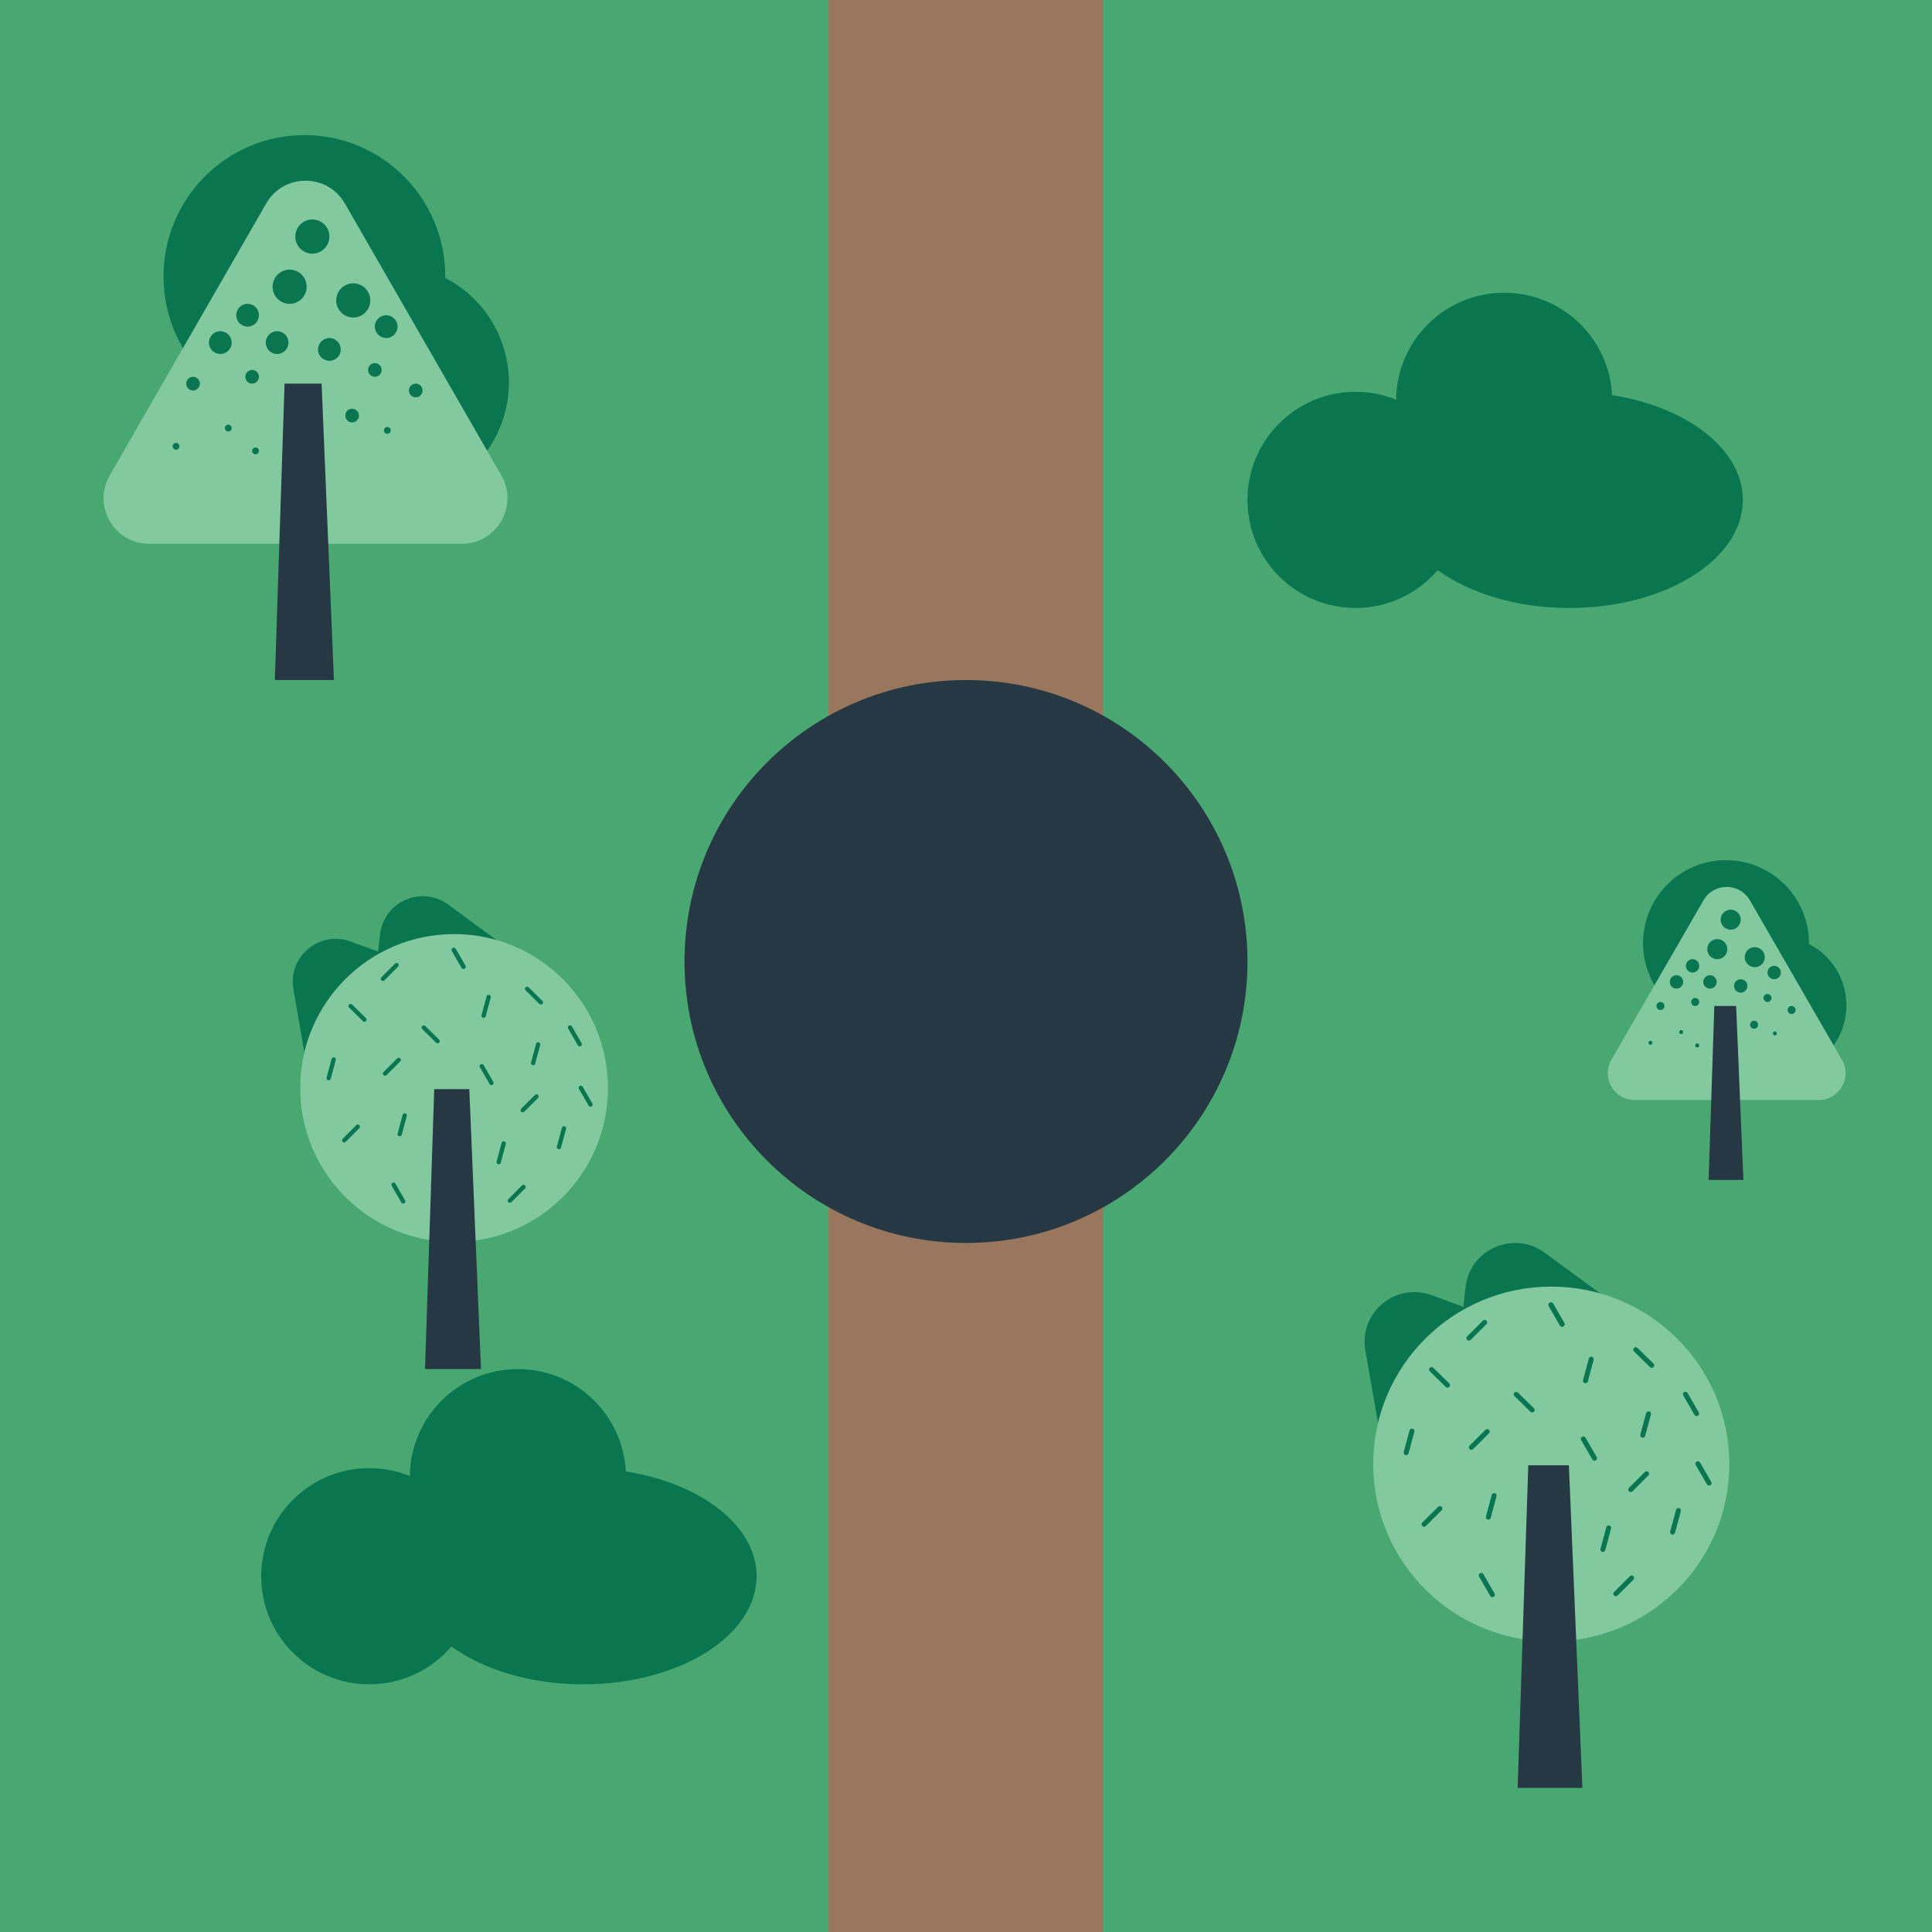 <svg width="429" height="429" viewBox="0 0 429 429" fill="none" xmlns="http://www.w3.org/2000/svg">
<rect x="1.52588e-05" y="429" width="429" height="429" transform="rotate(-90 1.52588e-05 429)" fill="#49A772"/>
<rect x="184" y="429" width="429" height="61" transform="rotate(-90 184 429)" fill="#99775E"/>
<circle cx="214.5" cy="213.5" r="62.5" fill="#263843"/>
<path d="M401.68 209.615C401.68 209.549 401.681 209.484 401.681 209.418C401.681 199.246 393.433 191 383.259 191C373.085 191 364.838 199.246 364.838 209.418C364.838 218.484 371.388 226.02 380.015 227.552C381.88 233.898 387.748 238.531 394.698 238.531C403.149 238.531 410 231.682 410 223.232C410 217.297 406.62 212.152 401.68 209.615Z" fill="#0A7650"/>
<path d="M378.261 199.912C380.549 195.951 386.267 195.951 388.554 199.912L409.01 235.338C411.298 239.299 408.439 244.25 403.864 244.25H383.408H362.951C358.377 244.25 355.518 239.299 357.805 235.338L378.261 199.912Z" fill="#82C9A0"/>
<path d="M387.122 262H379.397L380.665 223.381H385.508L387.122 262Z" fill="#263843"/>
<path d="M383.556 210.755C383.556 211.986 382.559 212.983 381.328 212.983C380.097 212.983 379.1 211.986 379.1 210.755C379.1 209.525 380.097 208.527 381.328 208.527C382.559 208.527 383.556 209.525 383.556 210.755Z" fill="#0A7650"/>
<path d="M386.528 204.22C386.528 205.45 385.53 206.448 384.299 206.448C383.068 206.448 382.071 205.45 382.071 204.22C382.071 202.989 383.068 201.992 384.299 201.992C385.53 201.992 386.528 202.989 386.528 204.22Z" fill="#0A7650"/>
<path d="M391.876 212.538C391.876 213.768 390.878 214.766 389.647 214.766C388.417 214.766 387.419 213.768 387.419 212.538C387.419 211.307 388.417 210.31 389.647 210.31C390.878 210.31 391.876 211.307 391.876 212.538Z" fill="#0A7650"/>
<path d="M377.317 214.469C377.317 215.289 376.652 215.954 375.831 215.954C375.011 215.954 374.346 215.289 374.346 214.469C374.346 213.648 375.011 212.983 375.831 212.983C376.652 212.983 377.317 213.648 377.317 214.469Z" fill="#0A7650"/>
<path d="M381.179 218.033C381.179 218.854 380.514 219.519 379.694 219.519C378.873 219.519 378.208 218.854 378.208 218.033C378.208 217.213 378.873 216.548 379.694 216.548C380.514 216.548 381.179 217.213 381.179 218.033Z" fill="#0A7650"/>
<path d="M388.013 218.925C388.013 219.745 387.348 220.41 386.528 220.41C385.707 220.41 385.042 219.745 385.042 218.925C385.042 218.104 385.707 217.439 386.528 217.439C387.348 217.439 388.013 218.104 388.013 218.925Z" fill="#0A7650"/>
<path d="M395.441 215.954C395.441 216.774 394.776 217.439 393.956 217.439C393.135 217.439 392.47 216.774 392.47 215.954C392.47 215.134 393.135 214.469 393.956 214.469C394.776 214.469 395.441 215.134 395.441 215.954Z" fill="#0A7650"/>
<path d="M373.751 218.033C373.751 218.854 373.086 219.519 372.266 219.519C371.445 219.519 370.78 218.854 370.78 218.033C370.78 217.213 371.445 216.548 372.266 216.548C373.086 216.548 373.751 217.213 373.751 218.033Z" fill="#0A7650"/>
<path d="M377.317 222.49C377.317 222.982 376.918 223.381 376.425 223.381C375.933 223.381 375.534 222.982 375.534 222.49C375.534 221.997 375.933 221.598 376.425 221.598C376.918 221.598 377.317 221.997 377.317 222.49Z" fill="#0A7650"/>
<path d="M393.361 221.598C393.361 222.091 392.962 222.49 392.47 222.49C391.978 222.49 391.579 222.091 391.579 221.598C391.579 221.106 391.978 220.707 392.47 220.707C392.962 220.707 393.361 221.106 393.361 221.598Z" fill="#0A7650"/>
<path d="M390.39 227.54C390.39 228.032 389.991 228.431 389.499 228.431C389.006 228.431 388.607 228.032 388.607 227.54C388.607 227.048 389.006 226.649 389.499 226.649C389.991 226.649 390.39 227.048 390.39 227.54Z" fill="#0A7650"/>
<path d="M369.592 223.381C369.592 223.873 369.193 224.272 368.7 224.272C368.208 224.272 367.809 223.873 367.809 223.381C367.809 222.889 368.208 222.49 368.7 222.49C369.193 222.49 369.592 222.889 369.592 223.381Z" fill="#0A7650"/>
<path d="M398.709 224.272C398.709 224.764 398.31 225.163 397.818 225.163C397.326 225.163 396.927 224.764 396.927 224.272C396.927 223.78 397.326 223.381 397.818 223.381C398.31 223.381 398.709 223.78 398.709 224.272Z" fill="#0A7650"/>
<path d="M366.918 231.55C366.918 231.796 366.718 231.996 366.472 231.996C366.226 231.996 366.026 231.796 366.026 231.55C366.026 231.304 366.226 231.105 366.472 231.105C366.718 231.105 366.918 231.304 366.918 231.55Z" fill="#0A7650"/>
<path d="M377.317 232.144C377.317 232.39 377.117 232.59 376.871 232.59C376.625 232.59 376.425 232.39 376.425 232.144C376.425 231.898 376.625 231.699 376.871 231.699C377.117 231.699 377.317 231.898 377.317 232.144Z" fill="#0A7650"/>
<path d="M373.751 229.174C373.751 229.42 373.552 229.619 373.306 229.619C373.06 229.619 372.86 229.42 372.86 229.174C372.86 228.928 373.06 228.728 373.306 228.728C373.552 228.728 373.751 228.928 373.751 229.174Z" fill="#0A7650"/>
<path d="M394.55 229.471C394.55 229.717 394.35 229.916 394.104 229.916C393.858 229.916 393.658 229.717 393.658 229.471C393.658 229.225 393.858 229.025 394.104 229.025C394.35 229.025 394.55 229.225 394.55 229.471Z" fill="#0A7650"/>
<path d="M98.871 61.723C98.872 61.612 98.873 61.501 98.873 61.389C98.873 44.053 84.868 30 67.591 30C50.315 30 36.309 44.053 36.309 61.389C36.309 76.839 47.433 89.681 62.082 92.293C65.249 103.108 75.213 111.004 87.016 111.004C101.367 111.004 113 99.331 113 84.931C113 74.816 107.26 66.047 98.871 61.723Z" fill="#0A7650"/>
<path d="M59.104 45.188C62.988 38.438 72.698 38.438 76.582 45.188L111.32 105.562C115.204 112.312 110.349 120.75 102.581 120.75H67.843H33.106C25.338 120.75 20.483 112.312 24.367 105.562L59.104 45.188Z" fill="#82C9A0"/>
<path d="M74.15 151H61.032L63.186 85.184H71.409L74.15 151Z" fill="#263843"/>
<path d="M68.096 63.667C68.096 65.764 66.401 67.464 64.311 67.464C62.222 67.464 60.527 65.764 60.527 63.667C60.527 61.57 62.222 59.87 64.311 59.87C66.401 59.87 68.096 61.57 68.096 63.667Z" fill="#0A7650"/>
<path d="M73.141 52.529C73.141 54.626 71.447 56.326 69.357 56.326C67.267 56.326 65.573 54.626 65.573 52.529C65.573 50.432 67.267 48.732 69.357 48.732C71.447 48.732 73.141 50.432 73.141 52.529Z" fill="#0A7650"/>
<path d="M82.223 66.705C82.223 68.802 80.529 70.502 78.439 70.502C76.349 70.502 74.655 68.802 74.655 66.705C74.655 64.608 76.349 62.908 78.439 62.908C80.529 62.908 82.223 64.608 82.223 66.705Z" fill="#0A7650"/>
<path d="M57.5 69.996C57.5 71.394 56.371 72.527 54.977 72.527C53.584 72.527 52.455 71.394 52.455 69.996C52.455 68.598 53.584 67.464 54.977 67.464C56.371 67.464 57.5 68.598 57.5 69.996Z" fill="#0A7650"/>
<path d="M64.059 76.071C64.059 77.469 62.93 78.603 61.536 78.603C60.143 78.603 59.014 77.469 59.014 76.071C59.014 74.673 60.143 73.54 61.536 73.54C62.93 73.54 64.059 74.673 64.059 76.071Z" fill="#0A7650"/>
<path d="M75.664 77.59C75.664 78.988 74.534 80.121 73.141 80.121C71.748 80.121 70.618 78.988 70.618 77.59C70.618 76.192 71.748 75.059 73.141 75.059C74.534 75.059 75.664 76.192 75.664 77.59Z" fill="#0A7650"/>
<path d="M88.277 72.527C88.277 73.925 87.148 75.059 85.755 75.059C84.361 75.059 83.232 73.925 83.232 72.527C83.232 71.129 84.361 69.996 85.755 69.996C87.148 69.996 88.277 71.129 88.277 72.527Z" fill="#0A7650"/>
<path d="M51.446 76.071C51.446 77.469 50.316 78.603 48.923 78.603C47.53 78.603 46.4 77.469 46.4 76.071C46.4 74.673 47.53 73.54 48.923 73.54C50.316 73.54 51.446 74.673 51.446 76.071Z" fill="#0A7650"/>
<path d="M57.5 83.665C57.5 84.504 56.822 85.184 55.986 85.184C55.151 85.184 54.473 84.504 54.473 83.665C54.473 82.826 55.151 82.146 55.986 82.146C56.822 82.146 57.5 82.826 57.5 83.665Z" fill="#0A7650"/>
<path d="M84.746 82.146C84.746 82.985 84.068 83.665 83.232 83.665C82.396 83.665 81.718 82.985 81.718 82.146C81.718 81.308 82.396 80.628 83.232 80.628C84.068 80.628 84.746 81.308 84.746 82.146Z" fill="#0A7650"/>
<path d="M79.7 92.272C79.7 93.111 79.022 93.791 78.186 93.791C77.35 93.791 76.673 93.111 76.673 92.272C76.673 91.433 77.35 90.753 78.186 90.753C79.022 90.753 79.7 91.433 79.7 92.272Z" fill="#0A7650"/>
<path d="M44.382 85.184C44.382 86.023 43.704 86.703 42.868 86.703C42.032 86.703 41.355 86.023 41.355 85.184C41.355 84.345 42.032 83.665 42.868 83.665C43.704 83.665 44.382 84.345 44.382 85.184Z" fill="#0A7650"/>
<path d="M93.827 86.703C93.827 87.542 93.15 88.222 92.314 88.222C91.478 88.222 90.8 87.542 90.8 86.703C90.8 85.864 91.478 85.184 92.314 85.184C93.15 85.184 93.827 85.864 93.827 86.703Z" fill="#0A7650"/>
<path d="M39.841 99.107C39.841 99.526 39.502 99.866 39.084 99.866C38.666 99.866 38.328 99.526 38.328 99.107C38.328 98.687 38.666 98.347 39.084 98.347C39.502 98.347 39.841 98.687 39.841 99.107Z" fill="#0A7650"/>
<path d="M57.5 100.119C57.5 100.539 57.161 100.879 56.743 100.879C56.325 100.879 55.986 100.539 55.986 100.119C55.986 99.7 56.325 99.36 56.743 99.36C57.161 99.36 57.5 99.7 57.5 100.119Z" fill="#0A7650"/>
<path d="M51.446 95.056C51.446 95.476 51.107 95.816 50.689 95.816C50.271 95.816 49.932 95.476 49.932 95.056C49.932 94.637 50.271 94.297 50.689 94.297C51.107 94.297 51.446 94.637 51.446 95.056Z" fill="#0A7650"/>
<path d="M86.764 95.563C86.764 95.982 86.425 96.322 86.007 96.322C85.589 96.322 85.25 95.982 85.25 95.563C85.25 95.143 85.589 94.803 86.007 94.803C86.425 94.803 86.764 95.143 86.764 95.563Z" fill="#0A7650"/>
<path d="M99.537 200.866C93.606 196.509 85.186 200.21 84.38 207.528L83.965 211.297L77.854 209.055C70.946 206.521 63.887 212.42 65.147 219.673L69.987 247.522C71.248 254.776 79.883 257.943 85.53 253.225L95.116 245.216L120.498 234.06C127.235 231.099 128.242 221.952 122.311 217.595L99.537 200.866Z" fill="#0A7650"/>
<path d="M135 241.599C135 260.481 119.702 275.788 100.83 275.788C81.958 275.788 66.66 260.481 66.66 241.599C66.66 222.717 81.958 207.41 100.83 207.41C119.702 207.41 135 222.717 135 241.599Z" fill="#82C9A0"/>
<path d="M106.804 304H94.378L96.418 241.838H104.207L106.804 304Z" fill="#263843"/>
<path d="M96.817 217.332C97.645 215.898 99.714 215.898 100.542 217.332C101.369 218.767 100.335 220.56 98.679 220.56C97.024 220.56 95.989 218.767 96.817 217.332Z" fill="#82C9A0"/>
<path d="M116.703 219.903C116.514 219.718 116.512 219.415 116.697 219.227C116.882 219.039 117.184 219.036 117.373 219.221L120.44 222.238C120.629 222.423 120.631 222.725 120.446 222.914C120.261 223.102 119.959 223.105 119.77 222.92L116.703 219.903Z" fill="#0A7650"/>
<path d="M93.763 228.51C93.575 228.325 93.572 228.022 93.757 227.834C93.942 227.646 94.245 227.643 94.433 227.828L97.501 230.845C97.689 231.03 97.692 231.332 97.507 231.521C97.322 231.709 97.019 231.712 96.831 231.527L93.763 228.51Z" fill="#0A7650"/>
<path d="M77.514 223.729C77.326 223.544 77.324 223.241 77.508 223.052C77.694 222.864 77.996 222.861 78.184 223.047L81.252 226.063C81.44 226.248 81.443 226.551 81.258 226.739C81.073 226.927 80.77 226.93 80.582 226.745L77.514 223.729Z" fill="#0A7650"/>
<path d="M88.199 235.004C88.386 234.817 88.689 234.817 88.875 235.004C89.062 235.191 89.062 235.493 88.875 235.68L85.834 238.723C85.647 238.91 85.345 238.91 85.158 238.723C84.971 238.536 84.971 238.234 85.158 238.047L88.199 235.004Z" fill="#0A7650"/>
<path d="M115.918 263.216C116.104 263.029 116.407 263.029 116.594 263.216C116.78 263.402 116.78 263.705 116.594 263.892L113.552 266.935C113.366 267.122 113.063 267.122 112.876 266.935C112.69 266.748 112.69 266.445 112.876 266.259L115.918 263.216Z" fill="#0A7650"/>
<path d="M87.722 213.964C87.908 213.778 88.211 213.778 88.397 213.964C88.584 214.151 88.584 214.454 88.397 214.641L85.356 217.684C85.169 217.87 84.867 217.87 84.68 217.684C84.493 217.497 84.493 217.194 84.68 217.007L87.722 213.964Z" fill="#0A7650"/>
<path d="M108.041 221.261C108.109 221.006 108.371 220.854 108.626 220.923C108.881 220.991 109.032 221.253 108.964 221.508L107.851 225.665C107.782 225.92 107.52 226.072 107.265 226.003C107.01 225.935 106.859 225.673 106.927 225.418L108.041 221.261Z" fill="#0A7650"/>
<path d="M89.402 247.56C89.471 247.305 89.733 247.153 89.988 247.222C90.243 247.29 90.394 247.552 90.326 247.807L89.212 251.964C89.144 252.219 88.882 252.371 88.627 252.302C88.372 252.234 88.221 251.972 88.289 251.717L89.402 247.56Z" fill="#0A7650"/>
<path d="M111.386 253.776C111.454 253.521 111.716 253.37 111.971 253.438C112.226 253.506 112.377 253.769 112.309 254.024L111.196 258.18C111.128 258.436 110.866 258.587 110.611 258.519C110.356 258.45 110.204 258.188 110.273 257.933L111.386 253.776Z" fill="#0A7650"/>
<path d="M119.032 231.78C119.101 231.525 119.363 231.374 119.618 231.442C119.873 231.511 120.024 231.773 119.956 232.028L118.842 236.185C118.774 236.44 118.512 236.591 118.257 236.523C118.002 236.455 117.851 236.192 117.919 235.937L119.032 231.78Z" fill="#0A7650"/>
<path d="M73.632 235.128C73.7 234.872 73.962 234.721 74.217 234.789C74.472 234.858 74.623 235.12 74.555 235.375L73.442 239.532C73.373 239.787 73.111 239.938 72.856 239.87C72.601 239.802 72.45 239.54 72.518 239.284L73.632 235.128Z" fill="#0A7650"/>
<path d="M124.767 250.429C124.836 250.174 125.098 250.022 125.353 250.091C125.607 250.159 125.759 250.421 125.69 250.676L124.577 254.833C124.509 255.088 124.247 255.24 123.992 255.171C123.737 255.103 123.586 254.841 123.654 254.586L124.767 250.429Z" fill="#0A7650"/>
<path d="M128.548 241.774C128.416 241.545 128.495 241.253 128.723 241.121C128.952 240.989 129.244 241.067 129.376 241.296L131.527 245.023C131.659 245.252 131.58 245.544 131.352 245.676C131.123 245.808 130.831 245.73 130.699 245.501L128.548 241.774Z" fill="#0A7650"/>
<path d="M126.159 228.385C126.027 228.157 126.105 227.864 126.334 227.732C126.562 227.6 126.855 227.679 126.987 227.907L129.137 231.634C129.269 231.863 129.191 232.155 128.962 232.287C128.734 232.419 128.441 232.341 128.309 232.112L126.159 228.385Z" fill="#0A7650"/>
<path d="M100.352 211.171C100.22 210.943 100.298 210.65 100.527 210.518C100.755 210.386 101.048 210.465 101.18 210.693L103.33 214.42C103.462 214.649 103.384 214.941 103.155 215.073C102.927 215.205 102.634 215.127 102.503 214.898L100.352 211.171Z" fill="#0A7650"/>
<path d="M100.352 211.171C100.22 210.943 100.298 210.65 100.527 210.518C100.755 210.386 101.048 210.465 101.18 210.693L103.33 214.42C103.462 214.649 103.384 214.941 103.155 215.073C102.927 215.205 102.634 215.127 102.503 214.898L100.352 211.171Z" fill="#0A7650"/>
<path d="M106.565 236.992C106.433 236.764 106.511 236.471 106.74 236.339C106.968 236.207 107.26 236.286 107.392 236.514L109.543 240.241C109.675 240.47 109.597 240.762 109.368 240.894C109.14 241.026 108.847 240.948 108.715 240.719L106.565 236.992Z" fill="#0A7650"/>
<path d="M86.971 263.292C86.839 263.063 86.917 262.771 87.145 262.638C87.374 262.506 87.666 262.585 87.798 262.814L89.949 266.54C90.081 266.769 90.003 267.062 89.774 267.194C89.545 267.326 89.253 267.247 89.121 267.019L86.971 263.292Z" fill="#0A7650"/>
<path d="M79.119 249.827C79.306 249.64 79.608 249.64 79.795 249.827C79.982 250.014 79.982 250.316 79.795 250.503L76.754 253.546C76.567 253.733 76.264 253.733 76.078 253.546C75.891 253.36 75.891 253.057 76.078 252.87L79.119 249.827Z" fill="#0A7650"/>
<path d="M118.785 243.133C118.972 242.946 119.274 242.946 119.461 243.133C119.648 243.319 119.648 243.622 119.461 243.809L116.42 246.852C116.233 247.039 115.931 247.039 115.744 246.852C115.557 246.665 115.557 246.362 115.744 246.176L118.785 243.133Z" fill="#0A7650"/>
<path d="M342.964 278.151C336.101 273.13 326.358 277.395 325.425 285.827L324.945 290.171L317.874 287.588C309.881 284.667 301.712 291.464 303.17 299.823L308.771 331.916C310.229 340.275 320.221 343.925 326.757 338.487L337.848 329.258L367.219 316.403C375.014 312.991 376.18 302.45 369.317 297.429L342.964 278.151Z" fill="#0A7650"/>
<path d="M384 325.09C384 346.85 366.297 364.489 344.46 364.489C322.623 364.489 304.921 346.85 304.921 325.09C304.921 303.331 322.623 285.692 344.46 285.692C366.297 285.692 384 303.331 384 325.09Z" fill="#82C9A0"/>
<path d="M351.373 397H336.995L339.355 325.366H348.368L351.373 397Z" fill="#263843"/>
<path d="M339.817 297.126C340.774 295.472 343.169 295.472 344.127 297.126C345.085 298.779 343.887 300.845 341.972 300.845C340.056 300.845 338.859 298.779 339.817 297.126Z" fill="#82C9A0"/>
<path d="M362.827 300.089C362.609 299.875 362.606 299.526 362.82 299.309C363.035 299.092 363.385 299.089 363.603 299.303L367.152 302.779C367.37 302.992 367.373 303.341 367.159 303.558C366.945 303.775 366.595 303.778 366.377 303.565L362.827 300.089Z" fill="#0A7650"/>
<path d="M336.283 310.007C336.065 309.794 336.062 309.445 336.276 309.228C336.49 309.011 336.841 309.008 337.058 309.221L340.608 312.697C340.826 312.91 340.829 313.259 340.615 313.476C340.401 313.693 340.051 313.696 339.833 313.483L336.283 310.007Z" fill="#0A7650"/>
<path d="M317.481 304.497C317.263 304.284 317.26 303.935 317.474 303.718C317.688 303.5 318.038 303.497 318.256 303.711L321.806 307.187C322.024 307.4 322.027 307.749 321.813 307.966C321.599 308.183 321.249 308.186 321.031 307.973L317.481 304.497Z" fill="#0A7650"/>
<path d="M329.845 317.49C330.061 317.275 330.411 317.275 330.627 317.49C330.843 317.705 330.843 318.054 330.627 318.269L327.108 321.776C326.892 321.991 326.542 321.991 326.326 321.776C326.11 321.561 326.11 321.212 326.326 320.997L329.845 317.49Z" fill="#0A7650"/>
<path d="M361.919 350.001C362.135 349.786 362.485 349.786 362.701 350.001C362.917 350.216 362.917 350.565 362.701 350.78L359.182 354.287C358.966 354.502 358.616 354.502 358.4 354.287C358.184 354.072 358.184 353.723 358.4 353.508L361.919 350.001Z" fill="#0A7650"/>
<path d="M329.292 293.245C329.508 293.03 329.858 293.03 330.074 293.245C330.29 293.46 330.29 293.809 330.074 294.024L326.555 297.531C326.339 297.746 325.989 297.746 325.773 297.531C325.557 297.316 325.557 296.967 325.773 296.751L329.292 293.245Z" fill="#0A7650"/>
<path d="M352.804 301.653C352.883 301.359 353.186 301.184 353.481 301.263C353.776 301.342 353.951 301.644 353.872 301.938L352.584 306.728C352.505 307.022 352.202 307.197 351.907 307.118C351.612 307.039 351.437 306.737 351.516 306.443L352.804 301.653Z" fill="#0A7650"/>
<path d="M331.237 331.96C331.316 331.666 331.619 331.491 331.914 331.57C332.209 331.649 332.384 331.951 332.305 332.245L331.017 337.035C330.938 337.329 330.635 337.503 330.34 337.425C330.045 337.346 329.87 337.044 329.949 336.75L331.237 331.96Z" fill="#0A7650"/>
<path d="M356.675 339.123C356.754 338.829 357.057 338.655 357.352 338.733C357.647 338.812 357.823 339.114 357.743 339.408L356.455 344.198C356.376 344.492 356.073 344.667 355.778 344.588C355.483 344.509 355.308 344.207 355.387 343.913L356.675 339.123Z" fill="#0A7650"/>
<path d="M365.523 313.775C365.602 313.482 365.905 313.307 366.2 313.386C366.495 313.465 366.671 313.767 366.592 314.061L365.303 318.851C365.224 319.145 364.921 319.319 364.626 319.241C364.331 319.162 364.156 318.86 364.235 318.566L365.523 313.775Z" fill="#0A7650"/>
<path d="M312.988 317.633C313.067 317.339 313.37 317.164 313.665 317.243C313.96 317.322 314.135 317.624 314.056 317.918L312.768 322.708C312.689 323.002 312.386 323.177 312.091 323.098C311.796 323.019 311.621 322.717 311.7 322.423L312.988 317.633Z" fill="#0A7650"/>
<path d="M372.159 335.266C372.238 334.972 372.542 334.797 372.837 334.876C373.132 334.955 373.307 335.257 373.228 335.551L371.939 340.341C371.86 340.635 371.557 340.81 371.262 340.731C370.967 340.652 370.792 340.35 370.871 340.056L372.159 335.266Z" fill="#0A7650"/>
<path d="M376.534 325.292C376.382 325.029 376.472 324.692 376.737 324.539C377.001 324.387 377.34 324.478 377.492 324.741L379.981 329.036C380.134 329.299 380.043 329.636 379.778 329.789C379.514 329.941 379.176 329.851 379.023 329.587L376.534 325.292Z" fill="#0A7650"/>
<path d="M373.769 309.863C373.617 309.6 373.707 309.263 373.972 309.11C374.236 308.958 374.575 309.049 374.727 309.312L377.216 313.607C377.369 313.871 377.278 314.208 377.013 314.36C376.749 314.512 376.411 314.422 376.258 314.158L373.769 309.863Z" fill="#0A7650"/>
<path d="M343.907 290.026C343.755 289.763 343.845 289.426 344.11 289.273C344.374 289.121 344.712 289.211 344.865 289.475L347.354 293.77C347.506 294.033 347.416 294.37 347.151 294.523C346.887 294.675 346.548 294.585 346.396 294.321L343.907 290.026Z" fill="#0A7650"/>
<path d="M343.907 290.026C343.755 289.763 343.845 289.426 344.11 289.273C344.374 289.121 344.712 289.211 344.865 289.475L347.354 293.77C347.506 294.033 347.416 294.37 347.151 294.523C346.887 294.675 346.548 294.585 346.396 294.321L343.907 290.026Z" fill="#0A7650"/>
<path d="M351.096 319.782C350.944 319.518 351.034 319.181 351.299 319.029C351.563 318.877 351.901 318.967 352.054 319.231L354.543 323.526C354.695 323.789 354.605 324.126 354.34 324.278C354.076 324.431 353.738 324.34 353.585 324.077L351.096 319.782Z" fill="#0A7650"/>
<path d="M328.423 350.089C328.27 349.825 328.361 349.488 328.626 349.336C328.89 349.184 329.228 349.274 329.381 349.537L331.87 353.832C332.022 354.096 331.932 354.433 331.667 354.585C331.403 354.737 331.064 354.647 330.912 354.383L328.423 350.089Z" fill="#0A7650"/>
<path d="M319.338 334.572C319.554 334.357 319.904 334.357 320.12 334.572C320.336 334.787 320.336 335.136 320.12 335.351L316.601 338.858C316.385 339.073 316.035 339.073 315.819 338.858C315.603 338.643 315.603 338.294 315.819 338.079L319.338 334.572Z" fill="#0A7650"/>
<path d="M365.237 326.858C365.453 326.642 365.803 326.642 366.019 326.858C366.235 327.073 366.235 327.422 366.019 327.637L362.5 331.144C362.284 331.359 361.934 331.359 361.718 331.144C361.502 330.928 361.502 330.58 361.718 330.364L365.237 326.858Z" fill="#0A7650"/>
<path fill-rule="evenodd" clip-rule="evenodd" d="M138.967 326.731C138.307 314.066 127.829 304 115 304C101.83 304 91.138 314.608 91.001 327.745C88.222 326.62 85.183 326 82 326C68.745 326 58 336.745 58 350C58 363.255 68.745 374 82 374C89.3 374 95.838 370.741 100.24 365.599C107.301 370.741 117.79 374 129.5 374C150.763 374 168 363.255 168 350C168 338.782 155.652 329.361 138.967 326.731Z" fill="#0A7650"/>
<path fill-rule="evenodd" clip-rule="evenodd" d="M357.967 87.731C357.307 75.066 346.829 65 334 65C320.83 65 310.138 75.608 310.001 88.745C307.222 87.62 304.183 87 301 87C287.745 87 277 97.745 277 111C277 124.255 287.745 135 301 135C308.3 135 314.838 131.741 319.24 126.599C326.301 131.741 336.79 135 348.5 135C369.763 135 387 124.255 387 111C387 99.781 374.652 90.361 357.967 87.731Z" fill="#0A7650"/>
</svg>
